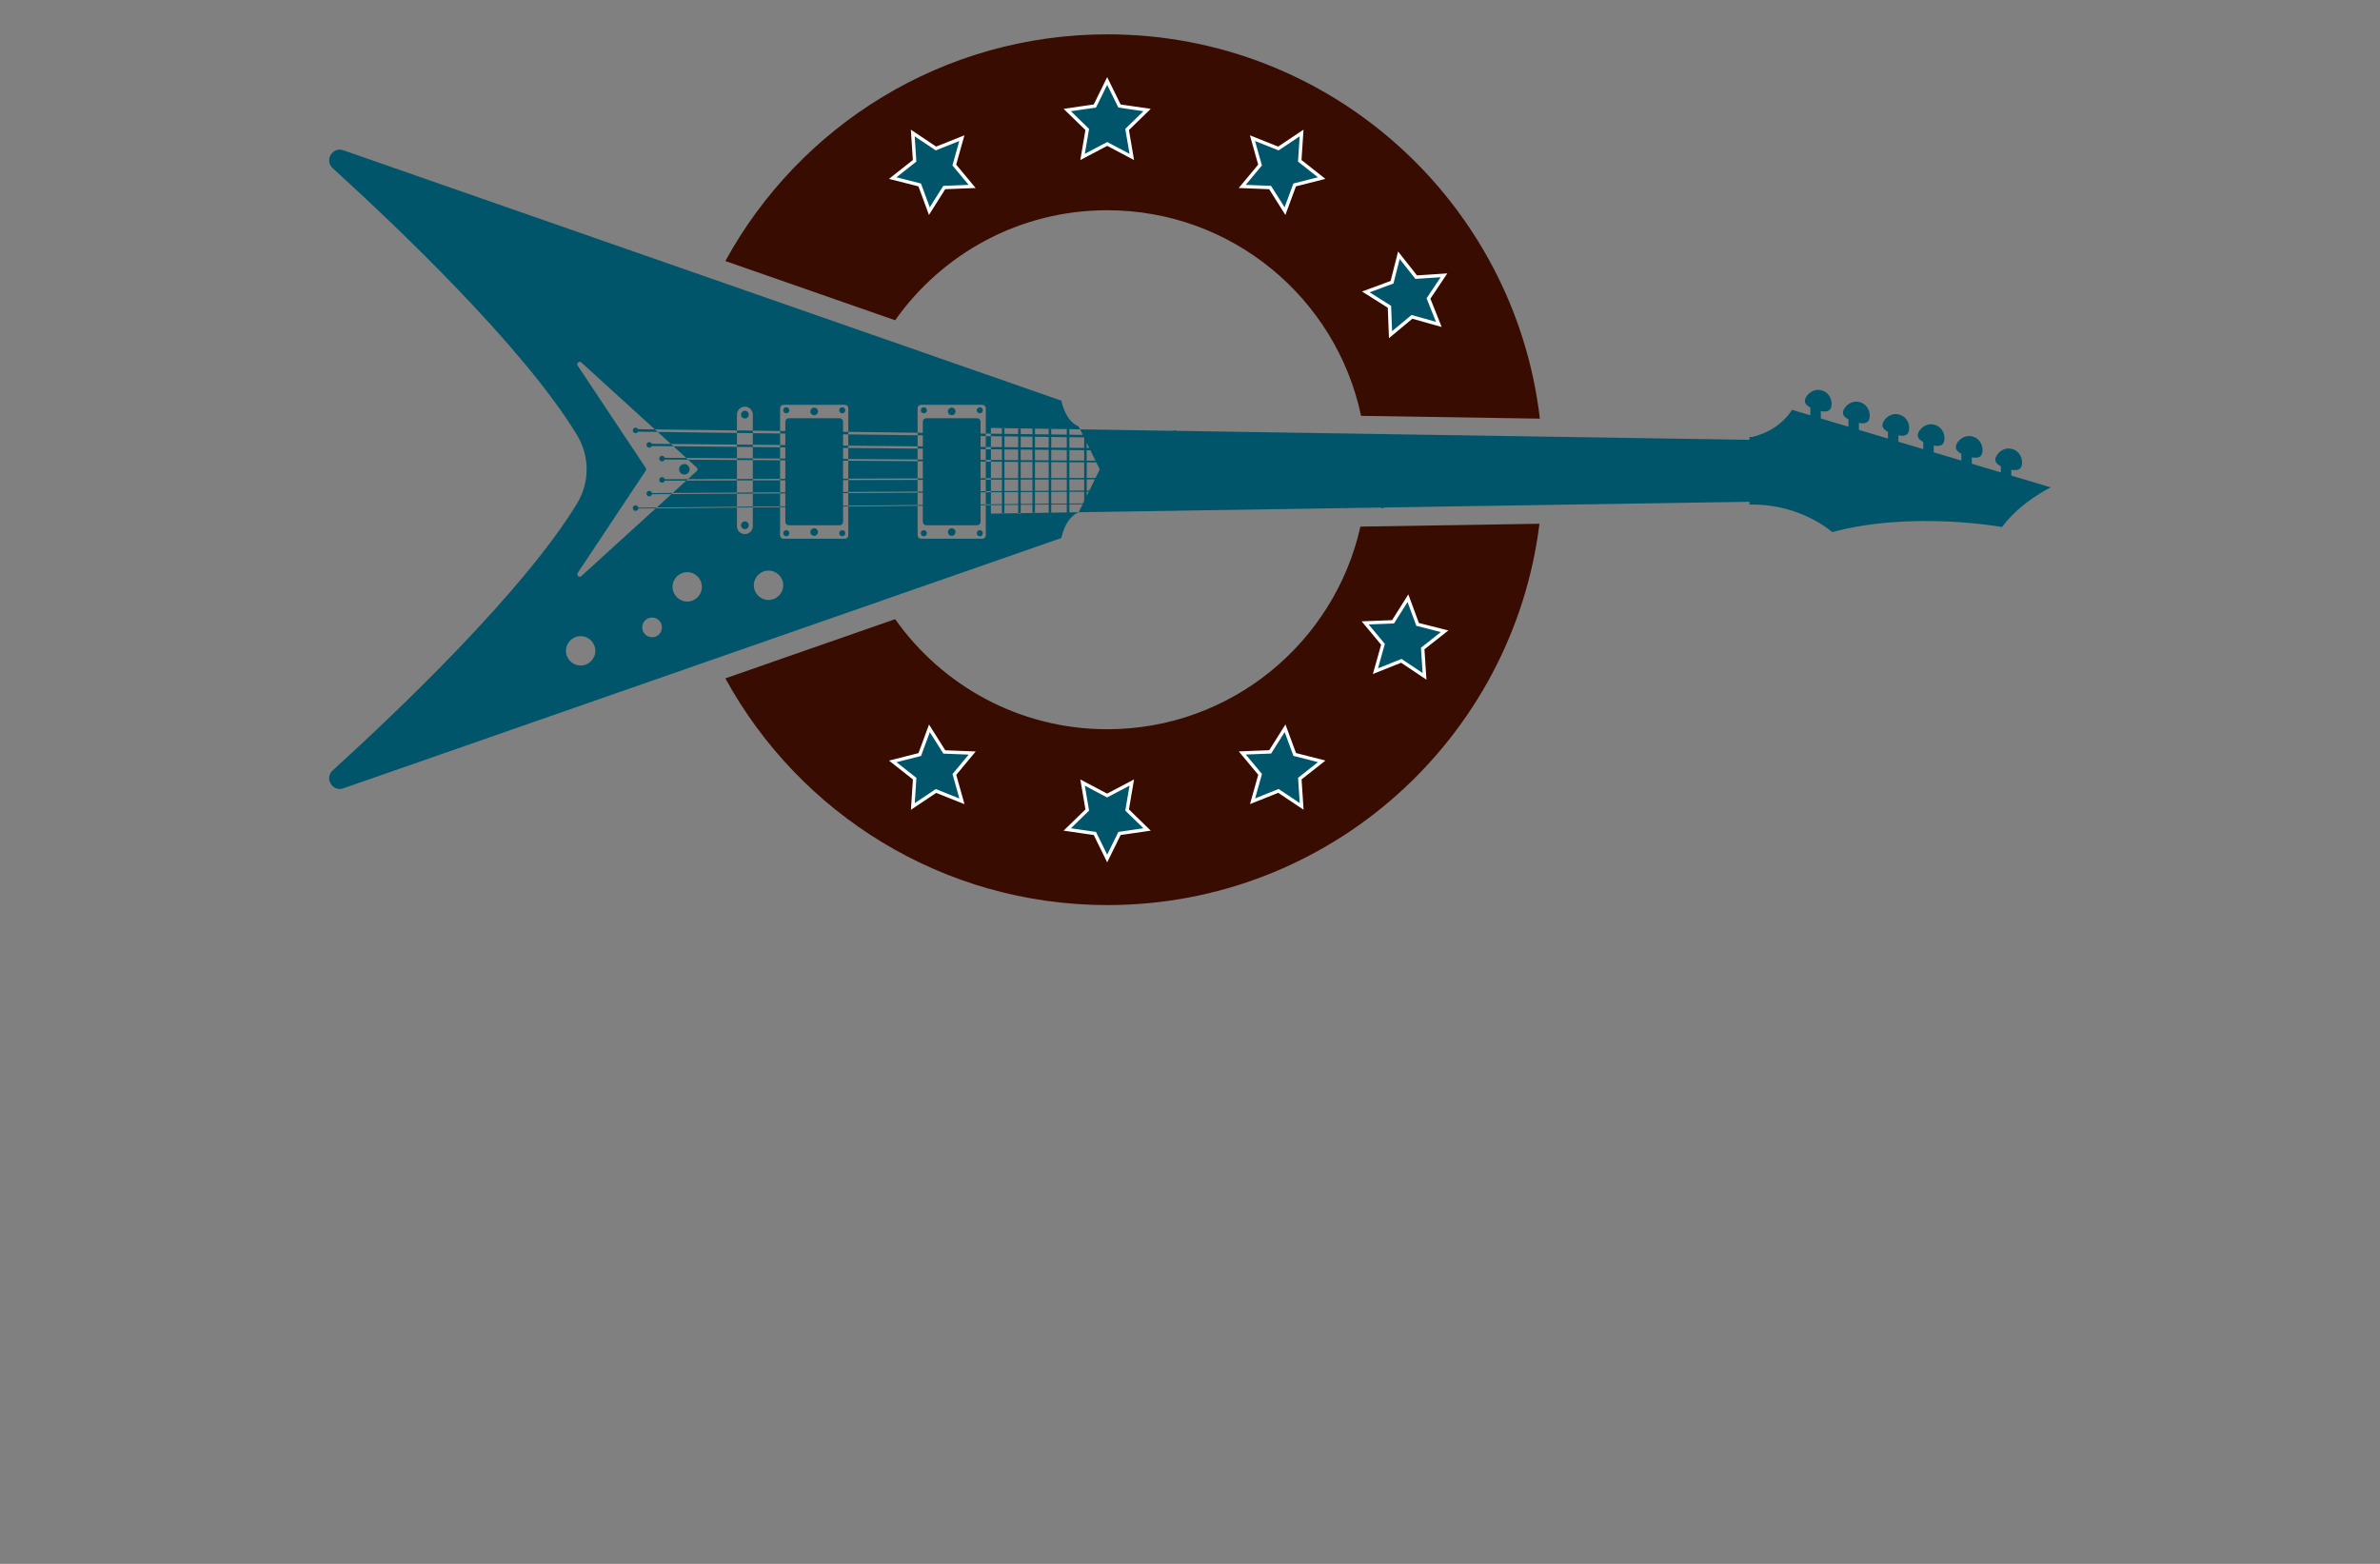 <?xml version="1.0" encoding="utf-8"?>
<!-- Generator: Adobe Illustrator 27.8.1, SVG Export Plug-In . SVG Version: 6.00 Build 0)  -->
<svg version="1.1" id="Layer_1" xmlns="http://www.w3.org/2000/svg" xmlns:xlink="http://www.w3.org/1999/xlink" x="0px" y="0px"
	 viewBox="0 0 350 230" style="enable-background:new 0 0 350 230;" xml:space="preserve">
<rect x="0" y="0" width="350" height="230" fill="#808080" stroke="none"/>
<style type="text/css">
	.st0{fill:#F5F5F5;stroke:#404040;stroke-width:2;stroke-miterlimit:10;}
	.st1{fill:#49BDC9;}
	.st2{fill:none;stroke:#404040;stroke-miterlimit:10;}
	.st3{fill:#F5F5F5;}
	.st4{fill:none;stroke:#FFFFFF;stroke-miterlimit:10;}
	.st5{fill:#2F2F3F;}
	.st6{fill:#02028C;}
	.st7{fill:#FFFFFF;}
	.st8{fill:#023C44;}
	.st9{fill:#022231;}
	.st10{fill:#53C2BB;}
	.st11{fill:#FF680D;}
	.st12{fill:#00EDFF;}
	.st13{fill:#213000;}
	.st14{fill:#FFB034;}
	.st15{fill:#00556A;}
	.st16{fill:#380C00;}
	.st17{fill:#00556A;stroke:#FFFFFF;stroke-width:0.5;stroke-miterlimit:10;}
	.st18{fill:#750000;}
	.st19{fill:#D40B00;}
	.st20{fill:#8E0073;}
	.st21{fill:#494949;}
	.st22{fill:#259AAB;}
	.st23{fill:#3DAEB7;}
	.st24{fill:#065652;}
	.st25{fill:#A8C6E9;}
	.st26{fill:#3F0101;}
	.st27{fill:#80C445;}
	.st28{fill:#F4D4AE;}
	.st29{fill:#E95454;}
	.st30{fill:#760689;}
	.st31{fill:#DEBFFF;}
	.st32{fill:url(#SVGID_1_);}
	.st33{fill:url(#SVGID_00000019637935605976503440000001629002196045988518_);}
	.st34{fill:url(#_x3C_Compound_Path_x3E__Music_Icon_00000160168105946520183840000017205139746388512680_);}
	.st35{opacity:0.3;fill:url(#_x3C_Compound_Path_x3E__Music_Shades_00000024687782322561950520000006588960498568741785_);}
	.st36{opacity:0.8;fill:#FFFFFF;}
	.st37{fill:#590068;}
	.st38{fill:#293767;}
	.st39{fill:#008294;}
	.st40{fill:url(#SVGID_00000000945454720083041250000011245297340276938393_);}
	.st41{fill:#F5F5F6;}
	.st42{fill:#021284;}
	.st43{fill:#751616;}
	.st44{fill:url(#SVGID_00000021081202724086294530000009206291100091687311_);}
	.st45{fill:#0000A2;}
	.st46{fill:#00833F;}
	.st47{fill:#6B1800;}
	.st48{fill:#54004C;}
	.st49{fill:#C10073;}
	.st50{fill:#7A0334;}
	.st51{fill:#002066;}
	.st52{fill:#5E5700;}
	.st53{fill:#350033;}
	.st54{fill:#FFB000;}
	.st55{fill:#490000;}
	.st56{fill:#875F74;}
	.st57{fill:#003035;}
	.st58{fill:#3659FF;}
	.st59{fill:#9B8F00;}
	.st60{fill:#4C1200;}
	.st61{fill:#016A72;}
	.st62{fill:#FF0000;}
	.st63{fill:#005C68;}
	.st64{fill:#4A0075;}
	.st65{fill:url(#SVGID_00000106119894537692339100000003497616246774733483_);}
	.st66{fill:#020242;}
	.st67{fill:#228DC9;}
	.st68{fill:#551700;}
	.st69{fill:#00C2E0;}
	.st70{fill:#012F4C;}
	.st71{fill:#300018;}
	.st72{fill-rule:evenodd;clip-rule:evenodd;fill:#6D3C5B;}
	.st73{fill-rule:evenodd;clip-rule:evenodd;fill:#020242;}
	.st74{fill:#9B001E;}
	.st75{fill:#00E1FF;}
	.st76{fill:#680040;}
	.st77{fill:#8E8700;}
	.st78{fill:#220247;}
	.st79{fill:#0086FF;}
	.st80{fill:#7C4F00;}
	.st81{fill:#520000;}
	.st82{fill:#04A8CB;}
	.st83{fill:#18618B;}
	.st84{fill:#958C00;}
	.st85{fill:#B0261C;}
	.st86{fill:#013147;}
	.st87{fill:#CD11A1;}
	.st88{fill:#296262;}
	.st89{fill:#5C5E00;}
	.st90{fill:#55B1C8;}
	.st91{fill:#918C34;}
	.st92{fill:#F94351;}
	.st93{fill:#9B001A;}
	.st94{fill:#000066;}
	.st95{fill:#636568;}
	.st96{fill:#002544;}
	.st97{fill:#723300;}
	.st98{fill:url(#SVGID_00000168799469267695141030000013346853986214595507_);}
	.st99{fill:#F393BD;}
	.st100{fill:url(#SVGID_00000038402108141652803200000012152063555846525631_);}
	.st101{fill:#011354;}
	.st102{fill:#38011B;}
	.st103{fill-rule:evenodd;clip-rule:evenodd;fill:#2365A6;}
	.st104{fill:#351B01;}
	.st105{fill-rule:evenodd;clip-rule:evenodd;fill:#351B01;}
	.st106{fill:#02484C;}
	.st107{fill:none;stroke:#02484C;stroke-width:4;stroke-miterlimit:10;}
</style>
<g>
	<g>
		<g>
			<path class="st15" d="M50.49,115.94c-1.61,0.56-2.82-1.49-1.56-2.64c9.51-8.65,28.02-26.26,35.92-39.23
				c1.89-3.11,1.89-6.99,0-10.1c-7.9-12.98-26.41-30.58-35.92-39.23c-1.26-1.15-0.05-3.2,1.56-2.64
				c25.17,8.78,105.58,36.82,105.58,36.82c0.78,3.33,2.55,3.78,2.55,3.78l3.11,6.33l-3.11,6.33c0,0-1.78,0.44-2.55,3.77
				C156.07,79.12,75.66,107.16,50.49,115.94z M102.46,68.75L85.49,53.31c-0.31-0.28-0.77,0.11-0.54,0.46l10.01,15.05
				c0.08,0.12,0.08,0.28,0,0.4L84.96,84.26c-0.23,0.35,0.23,0.75,0.54,0.46l16.97-15.44C102.62,69.14,102.62,68.9,102.46,68.75z
				 M269.35,59.5c0.04-0.45-0.15-1.67-1.37-2.06c-1.22-0.4-2.09,0.48-2.32,0.86c-0.23,0.39-0.8,1.27,1.4,1.98
				C269.25,60.99,269.31,59.94,269.35,59.5z M267.77,61.56v-1.86h-1.54v1.86H267.77z M274.95,61.23c0.04-0.45-0.15-1.67-1.37-2.06
				c-1.22-0.4-2.09,0.48-2.32,0.86c-0.23,0.39-0.8,1.27,1.39,1.98C274.85,62.73,274.91,61.68,274.95,61.23z M273.37,63.3v-1.86
				h-1.54v1.86H273.37z M280.76,63.06c0.04-0.45-0.15-1.66-1.37-2.06c-1.23-0.4-2.09,0.48-2.32,0.87c-0.23,0.39-0.8,1.27,1.4,1.98
				C280.66,64.55,280.71,63.51,280.76,63.06z M279.18,65.13v-1.86h-1.54v1.86H279.18z M109.54,78.55c0.64,0,1.17-0.52,1.17-1.17
				v-16.4c0-0.64-0.52-1.17-1.17-1.17l0,0c-0.64,0-1.17,0.52-1.17,1.17v16.4C108.37,78.03,108.9,78.55,109.54,78.55L109.54,78.55z
				 M124.25,79.23c0.28,0,0.5-0.22,0.5-0.5V60.04c0-0.28-0.22-0.5-0.5-0.5h-9.03c-0.28,0-0.5,0.22-0.5,0.5v18.69
				c0,0.28,0.22,0.5,0.5,0.5H124.25z M123.98,76.75V62.01c0-0.28-0.22-0.5-0.5-0.5h-7.49c-0.27,0-0.5,0.23-0.5,0.5v14.74
				c0,0.28,0.22,0.5,0.5,0.5h7.49C123.75,77.25,123.98,77.03,123.98,76.75z M124.31,60.34c0-0.25-0.2-0.45-0.45-0.45
				c-0.25,0-0.45,0.2-0.45,0.45c0,0.25,0.2,0.45,0.45,0.45C124.11,60.8,124.31,60.59,124.31,60.34z M120.29,60.51
				c0-0.31-0.25-0.56-0.56-0.56c-0.31,0-0.56,0.25-0.56,0.56c0,0.31,0.25,0.56,0.56,0.56C120.04,61.07,120.29,60.82,120.29,60.51z
				 M116.08,60.34c0-0.25-0.2-0.45-0.45-0.45c-0.25,0-0.45,0.2-0.45,0.45c0,0.25,0.2,0.45,0.45,0.45
				C115.88,60.8,116.08,60.59,116.08,60.34z M123.86,77.97c-0.25,0-0.45,0.2-0.45,0.45c0,0.25,0.2,0.45,0.45,0.45
				c0.25,0,0.45-0.2,0.45-0.45C124.31,78.17,124.11,77.97,123.86,77.97z M119.73,77.69c-0.31,0-0.56,0.25-0.56,0.56
				c0,0.31,0.25,0.56,0.56,0.56c0.31,0,0.56-0.25,0.56-0.56C120.29,77.94,120.04,77.69,119.73,77.69z M115.63,77.97
				c-0.25,0-0.45,0.2-0.45,0.45c0,0.25,0.2,0.45,0.45,0.45c0.25,0,0.45-0.2,0.45-0.45C116.08,78.17,115.88,77.97,115.63,77.97z
				 M144.47,79.23c0.27,0,0.5-0.22,0.5-0.5V60.04c0-0.28-0.22-0.5-0.5-0.5h-9.03c-0.27,0-0.5,0.22-0.5,0.5v18.69
				c0,0.28,0.22,0.5,0.5,0.5H144.47z M144.2,76.75V62.01c0-0.28-0.22-0.5-0.5-0.5h-7.49c-0.28,0-0.5,0.23-0.5,0.5v14.74
				c0,0.28,0.22,0.5,0.5,0.5h7.49C143.98,77.25,144.2,77.03,144.2,76.75z M144.54,60.34c0-0.25-0.2-0.45-0.45-0.45
				c-0.25,0-0.45,0.2-0.45,0.45c0,0.25,0.2,0.45,0.45,0.45C144.34,60.8,144.54,60.59,144.54,60.34z M140.52,60.51
				c0-0.31-0.25-0.56-0.56-0.56c-0.31,0-0.56,0.25-0.56,0.56c0,0.31,0.25,0.56,0.56,0.56C140.27,61.07,140.52,60.82,140.52,60.51z
				 M136.31,60.34c0-0.25-0.2-0.45-0.45-0.45c-0.25,0-0.45,0.2-0.45,0.45c0,0.25,0.2,0.45,0.45,0.45
				C136.11,60.8,136.31,60.59,136.31,60.34z M144.09,77.97c-0.25,0-0.45,0.2-0.45,0.45c0,0.25,0.2,0.45,0.45,0.45
				c0.25,0,0.45-0.2,0.45-0.45C144.54,78.17,144.34,77.97,144.09,77.97z M139.96,77.69c-0.31,0-0.56,0.25-0.56,0.56
				c0,0.31,0.25,0.56,0.56,0.56c0.31,0,0.56-0.25,0.56-0.56C140.52,77.94,140.27,77.69,139.96,77.69z M135.86,77.97
				c-0.25,0-0.45,0.2-0.45,0.45c0,0.25,0.2,0.45,0.45,0.45c0.25,0,0.45-0.2,0.45-0.45C136.31,78.17,136.11,77.97,135.86,77.97z
				 M97.77,67.45c0-0.23-0.18-0.41-0.41-0.41c-0.23,0-0.41,0.18-0.41,0.41c0,0.23,0.19,0.41,0.41,0.41
				C97.58,67.86,97.77,67.68,97.77,67.45z M101.41,69.02c0-0.43-0.35-0.77-0.77-0.77c-0.43,0-0.77,0.34-0.77,0.77
				c0,0.43,0.34,0.77,0.77,0.77C101.06,69.79,101.41,69.44,101.41,69.02z M95.89,65.43c0-0.23-0.18-0.41-0.41-0.41
				c-0.23,0-0.41,0.18-0.41,0.41c0,0.23,0.19,0.41,0.41,0.41C95.71,65.85,95.89,65.66,95.89,65.43z M93.88,63.3
				c0-0.23-0.18-0.41-0.41-0.41c-0.23,0-0.41,0.19-0.41,0.41c0,0.23,0.18,0.41,0.41,0.41C93.69,63.71,93.88,63.53,93.88,63.3z
				 M110.11,60.98c0-0.31-0.26-0.57-0.57-0.57c-0.31,0-0.57,0.26-0.57,0.57s0.26,0.57,0.57,0.57
				C109.86,61.55,110.11,61.3,110.11,60.98z M110.11,77.25c0-0.31-0.26-0.57-0.57-0.57c-0.31,0-0.57,0.26-0.57,0.57
				c0,0.32,0.26,0.57,0.57,0.57C109.86,77.82,110.11,77.57,110.11,77.25z M97.36,70.17c-0.23,0-0.41,0.19-0.41,0.41
				c0,0.23,0.19,0.41,0.41,0.41c0.23,0,0.41-0.19,0.41-0.41C97.77,70.36,97.58,70.17,97.36,70.17z M95.48,72.19
				c-0.23,0-0.41,0.19-0.41,0.41c0,0.23,0.19,0.41,0.41,0.41c0.23,0,0.41-0.19,0.41-0.41C95.89,72.37,95.71,72.19,95.48,72.19z
				 M93.47,74.32c-0.23,0-0.41,0.19-0.41,0.41c0,0.23,0.18,0.41,0.41,0.41c0.23,0,0.41-0.19,0.41-0.41
				C93.88,74.51,93.69,74.32,93.47,74.32z M101.41,69.02c0-0.43-0.35-0.77-0.77-0.77c-0.43,0-0.77,0.34-0.77,0.77
				c0,0.43,0.34,0.77,0.77,0.77C101.06,69.79,101.41,69.44,101.41,69.02z M257.62,73.79v-4.77v-4.33l-111.9-1.75v6.08v6.52
				L257.62,73.79z M257.62,74.21c7.3-0.06,11.82,4.05,11.82,4.05c11.74-3.17,24.98-0.75,24.98-0.75c2.66-3.66,7.16-5.83,7.16-5.83
				l-38.05-11.41c-2.08,3.33-5.91,4-5.91,4V74.21z M268.31,63.91c0-0.85-0.69-1.54-1.54-1.54c-0.85,0-1.54,0.69-1.54,1.54
				c0,0.85,0.69,1.54,1.54,1.54C267.62,65.45,268.31,64.76,268.31,63.91z M275.03,66.16c0-1.02-0.83-1.84-1.86-1.84
				c-1.03,0-1.86,0.82-1.86,1.84c0,1.01,0.83,1.84,1.86,1.84C274.2,68,275.03,67.17,275.03,66.16z M279.6,66.99
				c0-0.85-0.69-1.54-1.54-1.54c-0.85,0-1.54,0.69-1.54,1.54c0,0.85,0.69,1.54,1.54,1.54C278.91,68.52,279.6,67.83,279.6,66.99z
				 M285.95,64.56c0.04-0.45-0.15-1.67-1.37-2.06c-1.22-0.4-2.09,0.48-2.32,0.86c-0.23,0.39-0.8,1.27,1.4,1.98
				C285.85,66.05,285.91,65,285.95,64.56z M284.37,66.62v-1.86h-1.54v1.86H284.37z M291.55,66.29c0.04-0.45-0.15-1.67-1.37-2.06
				c-1.22-0.4-2.09,0.48-2.32,0.86c-0.23,0.39-0.8,1.27,1.39,1.98C291.45,67.79,291.51,66.74,291.55,66.29z M289.97,68.36V66.5
				h-1.54v1.86H289.97z M297.36,68.12c0.04-0.45-0.15-1.66-1.37-2.06c-1.23-0.4-2.09,0.48-2.32,0.87c-0.23,0.39-0.8,1.27,1.4,1.98
				C297.26,69.61,297.32,68.57,297.36,68.12z M295.78,70.19v-1.86h-1.54v1.86H295.78z M284.91,68.97c0-0.85-0.69-1.54-1.54-1.54
				c-0.85,0-1.54,0.69-1.54,1.54c0,0.85,0.69,1.54,1.54,1.54C284.22,70.51,284.91,69.82,284.91,68.97z M290.56,70.51
				c0-0.85-0.69-1.54-1.54-1.54c-0.85,0-1.54,0.69-1.54,1.54c0,0.85,0.69,1.54,1.54,1.54C289.87,72.04,290.56,71.36,290.56,70.51z
				 M296.2,72.04c0-0.85-0.69-1.54-1.54-1.54c-0.85,0-1.54,0.69-1.54,1.54c0,0.85,0.69,1.54,1.54,1.54
				C295.51,73.58,296.2,72.89,296.2,72.04z M249.73,73.92v-9.35h-0.37v9.35H249.73z M241.91,74.04v-9.6h-0.37v9.6H241.91z
				 M234.63,74.16v-9.83h-0.38v9.83H234.63z M227.64,74.26V64.22h-0.38v10.04H227.64z M220.98,74.37V64.11h-0.37v10.26H220.98z
				 M214.82,74.46V64.01h-0.38v10.45H214.82z M208.93,74.56V63.93h-0.37v10.63H208.93z M203.49,74.73v-10.9h-0.37v10.9H203.49z
				 M198.22,74.73V63.76h-0.38v10.98H198.22z M193.45,74.8V63.68h-0.37V74.8H193.45z M189.06,74.87V63.61h-0.37v11.25H189.06z
				 M184.29,74.94v-11.4h-0.37v11.4H184.29z M180.51,75V63.48h-0.37V75H180.51z M176.57,75V63.48h-0.37V75H176.57z M172.97,75.12
				V63.3h-0.37v11.82H172.97z M169.3,75.18V63.31h-0.37v11.87H169.3z M165.86,75.23V63.25h-0.37v11.98H165.86z M162.81,75.28V63.2
				h-0.37v12.07H162.81z M159.81,75.32V63.16h-0.37v12.16H159.81z M157.26,75.36V63.12h-0.38v12.24H157.26z M154.59,75.41V63.08
				h-0.37v12.33H154.59z M152.2,75.41V63.04h-0.37v12.37H152.2z M150.1,75.54v-12.5h-0.37v12.5H150.1z M147.71,75.54v-12.6h-0.37
				v12.6H147.71z M103.22,86.31c0-1.19-0.97-2.16-2.16-2.16c-1.19,0-2.16,0.97-2.16,2.16c0,1.19,0.97,2.16,2.16,2.16
				C102.25,88.47,103.22,87.5,103.22,86.31z M115.18,86.08c0-1.19-0.96-2.16-2.16-2.16c-1.19,0-2.16,0.97-2.16,2.16
				c0,1.19,0.96,2.16,2.16,2.16C114.22,88.23,115.18,87.27,115.18,86.08z M87.55,95.72c0-1.19-0.97-2.16-2.16-2.16
				c-1.19,0-2.16,0.97-2.16,2.16c0,1.19,0.97,2.16,2.16,2.16C86.58,97.88,87.55,96.91,87.55,95.72z M97.34,92.27
				c0-0.8-0.65-1.45-1.45-1.45c-0.8,0-1.45,0.65-1.45,1.45c0,0.8,0.65,1.45,1.45,1.45C96.7,93.73,97.34,93.08,97.34,92.27z
				 M257.95,74.21v-9.94h-0.67v9.94H257.95z M266.07,64.81l-0.04-0.37l-8.42,0.77L93.83,63.12c0.03,0.05,0.05,0.12,0.05,0.18
				c0,0.07-0.02,0.14-0.05,0.19l163.79,2.09h0.01L266.07,64.81z M95.86,65.27c0.02,0.05,0.03,0.1,0.03,0.16
				c0,0.06-0.01,0.12-0.04,0.17l161.77,1.55l14.26-0.72l-0.02-0.33l-14.25,0.71L95.86,65.27z M97.75,67.33
				c0.01,0.04,0.02,0.08,0.02,0.12c0,0.04-0.01,0.09-0.02,0.13l159.88,1.07l19.94-0.67l-0.01-0.25l-19.94,0.67L97.75,67.33z
				 M97.77,70.59c0,0.04-0.01,0.07-0.02,0.1l159.87-0.49l25.28-0.61l-0.01-0.21L257.62,70L97.75,70.48
				C97.76,70.51,97.77,70.55,97.77,70.59z M95.89,72.6c0,0.03,0,0.05-0.01,0.08l161.74-0.92l30.86-0.64l0-0.17l-30.86,0.64
				L95.89,72.52C95.89,72.54,95.89,72.57,95.89,72.6z M93.88,74.73c0,0.02,0,0.04-0.01,0.06l163.75-1.59l36.55-0.23v-0.13
				l-36.55,0.24L93.87,74.67C93.88,74.69,93.88,74.71,93.88,74.73z"/>
			<g>
				<path class="st16" d="M131.64,47.1l-24.97-8.71c10.87-19.87,31.96-33.34,56.2-33.34c32.82,0,59.86,24.7,63.58,56.52l-26.29-0.41
					c-3.65-17.28-18.97-30.24-37.34-30.24C149.93,30.92,138.54,37.32,131.64,47.1z M200.06,77.45c-3.81,17.05-19.03,29.8-37.23,29.8
					c-12.89,0-24.28-6.4-31.19-16.19l-24.97,8.71c10.87,19.87,31.96,33.34,56.2,33.34c32.67,0,59.6-24.47,63.52-56.08L200.06,77.45z
					 M119.94,100.62l1.01-3.97l3.85-1.42l-1.82-1.15l-9.47,3.3l-0.19,0.29l4.09-0.27L119.94,100.62z"/>
				<path class="st17" d="M162.83,21.17l-3.63,1.91l0.69-4.04l-2.94-2.86l4.06-0.59l1.81-3.68l1.81,3.68l4.06,0.59l-2.94,2.86
					l0.69,4.04L162.83,21.17z M159.2,115.09l0.69,4.04l-2.94,2.86l4.06,0.59l1.81,3.68l1.81-3.68l4.06-0.59l-2.94-2.86l0.69-4.04
					l-3.63,1.91L159.2,115.09z M142.96,27.42l-2.62-3.15l1.11-3.95l-3.81,1.52l-3.41-2.28l0.27,4.09l-3.22,2.54l3.97,1.01l1.42,3.85
					l2.19-3.47L142.96,27.42z M182.69,110.74l2.62,3.15l-1.11,3.95l3.81-1.52l3.41,2.28l-0.27-4.09l3.22-2.54l-3.97-1.01l-1.42-3.85
					l-2.19,3.47L182.69,110.74z M200.76,91.61l2.62,3.15l-1.11,3.95l3.81-1.52l3.41,2.28l-0.27-4.09l3.22-2.54l-3.97-1.01
					l-1.42-3.85l-2.19,3.47L200.76,91.61z M204.49,49.22l3.15-2.62l3.95,1.11l-1.52-3.81l2.28-3.41l-4.09,0.27l-2.54-3.22
					l-1.01,3.97l-3.85,1.42l3.47,2.19L204.49,49.22z M136.68,107.12l-1.42,3.85l-3.97,1.01l3.22,2.54l-0.27,4.09l3.41-2.28
					l3.81,1.52l-1.11-3.95l2.62-3.15l-4.1-0.16L136.68,107.12z M188.97,31.05l1.42-3.85l3.97-1.01l-3.22-2.54l0.27-4.09L188,21.84
					l-3.81-1.52l1.11,3.95l-2.62,3.15l4.1,0.16L188.97,31.05z"/>
			</g>
		</g>
	</g>
</g>
</svg>
